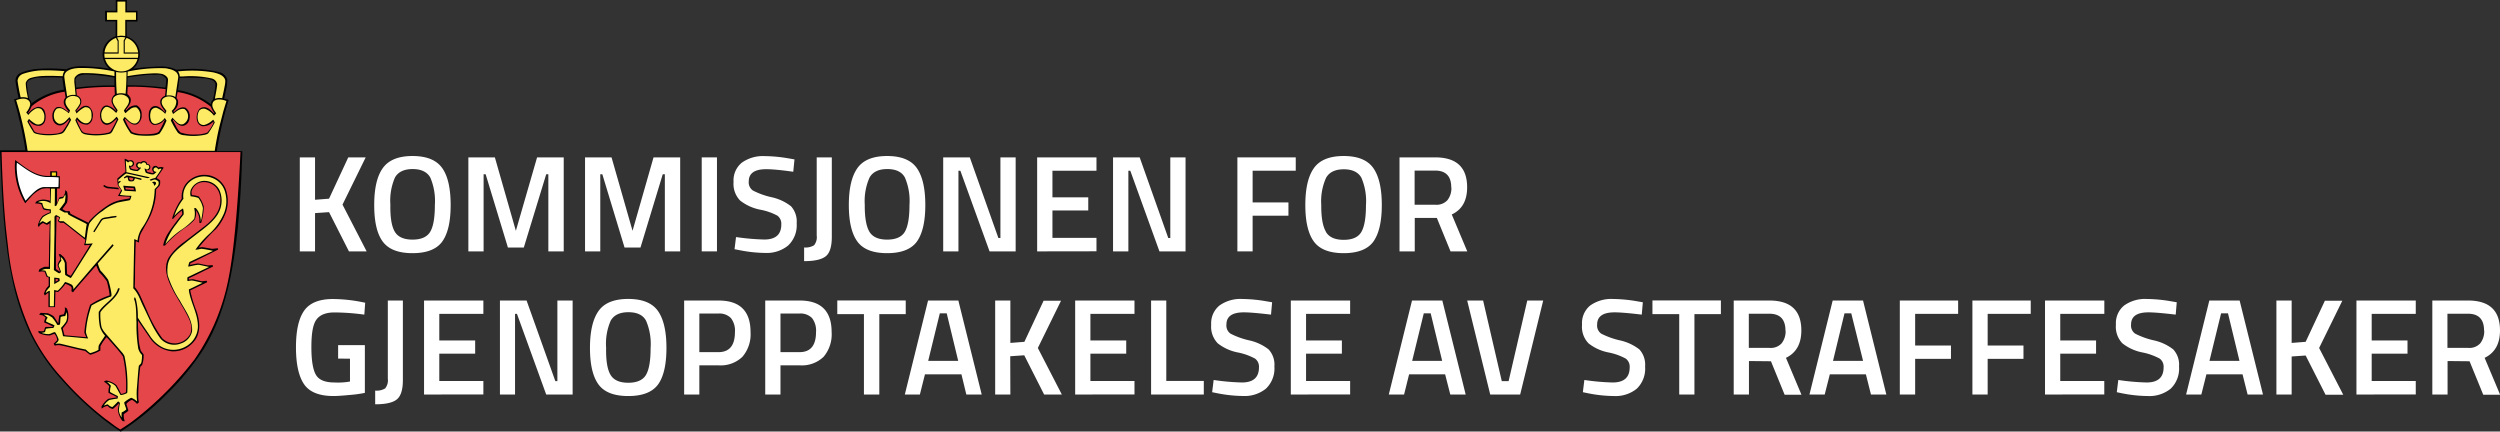<svg id="Lager_1" data-name="Lager 1" xmlns="http://www.w3.org/2000/svg" viewBox="0 0 547.87 94.57"><rect x="0" y="0" width="547.87" height="94.57" fill="#333333" stroke="none"/><defs><style>.cls-1{fill:#fdeb65;}.cls-2{fill:#e5464a;}.cls-3{fill:#fff;}.cls-4{fill:#f7e026;}.cls-5{isolation:isolate;}</style></defs><title>Gjen_logo</title><g id="Group_33" data-name="Group 33"><path id="Path_294" data-name="Path 294" d="M53.9,26.21a35.39,35.39,0,0,0-5.25-.06L48.3,28.8a16,16,0,0,1,7.19,3.07,1.48,1.48,0,0,1,.5-1c.16-.77.31-1.57.42-2.35a5.2,5.2,0,0,0,.09-1.11,1.24,1.24,0,0,0-.64-.76,7,7,0,0,0-2-.48m-36-.13a6.27,6.27,0,0,0-2.12.55,1,1,0,0,0-.55.86c.11,1.11.28,2.21.5,3.31a1.34,1.34,0,0,1,.5.94,15.94,15.94,0,0,1,7.11-3v0c-.12-.85-.21-1.73-.35-2.63a41.16,41.16,0,0,0-5.09,0Zm24.58-.62a43.06,43.06,0,0,0-5.18.62l-.07,1.7a64.82,64.82,0,0,1,8.36.52c.07-.44.12-.89.15-1.34a1.15,1.15,0,0,0,0-.58,2.07,2.07,0,0,0-2-.92c-.4,0-.8.05-1.17,0Zm-13.35,0a5.21,5.21,0,0,0-2.68.31,1.13,1.13,0,0,0-.58.9L26,28.17l0,.08a63.39,63.39,0,0,1,8.37-.47l0-1.67,0-.05a40.92,40.92,0,0,0-5.18-.63ZM37.1,9.05v2.36h2.33v2.36H37.07V17c.13.11.32.11.46.21a4.09,4.09,0,0,1,2.4,3.9,4.18,4.18,0,0,1-1.46,3,50.64,50.64,0,0,1,6.15-.49,7.58,7.58,0,0,1,3.28.69c.68,0,1.28-.09,2-.11a24,24,0,0,1,7.46.67,2.31,2.31,0,0,1,1.75,1.67,9.12,9.12,0,0,1-.3,2.32c-.1.61-.27,1.19-.38,1.79.23.11.51.13.75.24.07.06.32,0,.19.21a83.76,83.76,0,0,0-2.55,11.07h5.58c0,1.25-.1,2.49-.12,3.72-.12,3.07-.29,6.16-.53,9.22l-.32,3.74c-1,9.41-2.61,18.7-7.43,26.6a55,55,0,0,1-8,9.81,59,59,0,0,1-10.25,8.39,52.27,52.27,0,0,1-4.37-3.17,69.49,69.49,0,0,1-8.66-8.32,42.12,42.12,0,0,1-7.09-10.62,53.42,53.42,0,0,1-3.63-11.17l-.63-3.19-.45-2.91-.48-3.94-.31-3.24c-.16-1.88-.27-3.72-.39-5.64l-.24-5L9.3,42h5.56s.07,0,0,0c-.23-1.63-.54-3.24-.88-4.82l-.77-3.25c-.26-1-.55-2.05-.84-3.07a6.36,6.36,0,0,1,1-.32c-.25-1.2-.52-2.43-.67-3.66a1.9,1.9,0,0,1,.93-1.76,11.61,11.61,0,0,1,4.31-1,39.82,39.82,0,0,1,5.88.11c2-1,4.47-.63,6.68-.49.93.1,1.85.24,2.76.35A4.16,4.16,0,0,1,32,19.57,4.32,4.32,0,0,1,34.64,17l0-.06v-3.2h-2.3c0-.73,0-1.53,0-2.33h2.33V9.05Z" transform="translate(-9.3 -9.05)"/><path id="Path_295" data-name="Path 295" class="cls-1" d="M36.77,9.41c0,.75,0,1.58,0,2.36H39.1V13.4H36.75v3.53c-.32,0-.69-.06-1-.06A5.35,5.35,0,0,0,35,17V13.41H32.74V11.76c.71,0,1.53,0,2.29,0V9.4h1.74" transform="translate(-9.3 -9.05)"/><path id="Path_296" data-name="Path 296" class="cls-1" d="M36.76,17.27c-.09.23-.25.44-.36.67V20.8h3.19a5.79,5.79,0,0,1-.07.92H32.24a5.79,5.79,0,0,1-.07-.92H35.3V17.91a5,5,0,0,1-.33-.65,4,4,0,0,1,1.79,0" transform="translate(-9.3 -9.05)"/><path id="Path_297" data-name="Path 297" class="cls-1" d="M35.08,18.06v2.47c-.94,0-1.94,0-2.87,0a3.79,3.79,0,0,1,2.28-3.08c.09,0,.22-.19.26,0l.34.65" transform="translate(-9.3 -9.05)"/><path id="Path_298" data-name="Path 298" class="cls-1" d="M39.51,20.15l.07.4c-1,0-2,0-2.94,0V18l.39-.64a3.78,3.78,0,0,1,2.47,2.79" transform="translate(-9.3 -9.05)"/><path id="Path_299" data-name="Path 299" class="cls-1" d="M39.43,22a3.74,3.74,0,0,1-2.76,2.62A3.69,3.69,0,0,1,32.33,22h7.1" transform="translate(-9.3 -9.05)"/><path id="Path_300" data-name="Path 300" class="cls-1" d="M34.38,24.72c0,.35,0,.67,0,1a32.29,32.29,0,0,0-7-.64,2.1,2.1,0,0,0-1.74,1.06,4.49,4.49,0,0,0,0,1.37l.23,2.36A2.91,2.91,0,0,0,24,30.2l0-.07c-.19-1.42-.45-2.82-.61-4.25a1.43,1.43,0,0,1,.7-1.28c1.22-.77,2.89-.66,4.33-.63a35.55,35.55,0,0,1,6,.75" transform="translate(-9.3 -9.05)"/><path id="Path_301" data-name="Path 301" class="cls-1" d="M46.17,24.14a3.5,3.5,0,0,1,1.65.65,1.46,1.46,0,0,1,.51,1.45l-.61,4.07c-.15-.06-.27-.15-.4-.21A3.26,3.26,0,0,0,45.8,30c.09-1.17.26-2.27.32-3.44,0-.68-.71-1.12-1.3-1.3a8,8,0,0,0-2-.13,39.92,39.92,0,0,0-5.55.61c-.06-.13,0-.31,0-.49s0-.35,0-.51A33.52,33.52,0,0,1,45.38,24c.25,0,.54.06.79.11" transform="translate(-9.3 -9.05)"/><path id="Path_302" data-name="Path 302" class="cls-1" d="M23.44,24.64a1.94,1.94,0,0,0-.39,1.11c-1.38-.05-2.76-.12-4.16-.05a11,11,0,0,0-2.79.42,1.59,1.59,0,0,0-1.16,1.15,13.94,13.94,0,0,0,.33,2.48l.14.8a3,3,0,0,0-1.58-.16c-.28-1.18-.51-2.42-.68-3.62a1.78,1.78,0,0,1,1.18-1.53,14.81,14.81,0,0,1,5-.78c1.4,0,2.72.07,4.09.18" transform="translate(-9.3 -9.05)"/><path id="Path_303" data-name="Path 303" class="cls-1" d="M57,25.19c.71.2,1.62.74,1.67,1.58a4.83,4.83,0,0,1-.12,1.08c-.16.92-.37,1.81-.56,2.72a3,3,0,0,0-1.6.13c.17-1.06.43-2.12.51-3.21a1.6,1.6,0,0,0-1.23-1.25,20.8,20.8,0,0,0-6.29-.43l-.69,0a1.93,1.93,0,0,0-.38-1.11,28.07,28.07,0,0,1,7.82.23l.87.24" transform="translate(-9.3 -9.05)"/><path id="Path_304" data-name="Path 304" class="cls-1" d="M37,24.84c.06.4,0,.8,0,1.25,0,1.18-.09,2.35-.18,3.53a3.39,3.39,0,0,0-1.92,0c-.13-1.62-.17-3.2-.15-4.81a4.8,4.8,0,0,0,2.26,0" transform="translate(-9.3 -9.05)"/><path id="Path_305" data-name="Path 305" class="cls-1" d="M37.4,30.55c.58,1.07-.49,1.9-.95,2.75a4.48,4.48,0,0,0,.32.56c.33-.23.57-.56.94-.78a1.72,1.72,0,0,1,1.48-.49A2.09,2.09,0,0,1,40,34.71a1.57,1.57,0,0,1-.87,1.37c-1,.25-1.68-.65-2.32-1.25l-.17-.15a3.27,3.27,0,0,0-.39.58,16.51,16.51,0,0,0,1.7,3,5.06,5.06,0,0,0,2,.48,16.41,16.41,0,0,0,2.89,0,3.43,3.43,0,0,0,1.43-.42,11.28,11.28,0,0,0,1.22-2.14l.31-.68c-.13-.19-.25-.41-.39-.61a3,3,0,0,1-2.1,1.32,1,1,0,0,1-.79-.46,3.06,3.06,0,0,1-.12-2.39,1.17,1.17,0,0,1,1.16-.7A5.06,5.06,0,0,1,45.51,34h0l.27-.64c-.52-.76-1.46-1.61-.85-2.61a2,2,0,0,1,2-.48,1.35,1.35,0,0,1,1,.89,2.64,2.64,0,0,1-1,2.18l.28.67h.06c.72-.57,1.48-1.31,2.46-1.06a1.94,1.94,0,0,1,.41,2.72,2.07,2.07,0,0,1-.67.58c-.94.32-1.57-.58-2.17-1.18a1.37,1.37,0,0,0-.19-.23,4.45,4.45,0,0,0-.38.58,20.18,20.18,0,0,0,1.55,2.71,2.25,2.25,0,0,0,1.44.56,12.38,12.38,0,0,0,4.58-.13c.24-.1.54-.13.69-.38a20.45,20.45,0,0,0,1.38-2.29,4.83,4.83,0,0,0-.32-.59h-.06a4.55,4.55,0,0,1-1.87,1.13,1.26,1.26,0,0,1-1.26-.56,2.87,2.87,0,0,1,.1-2.57A1.27,1.27,0,0,1,54.49,33a4.24,4.24,0,0,1,1.7,1.41c.17-.17.33-.35.49-.54-.49-.69-1.15-1.55-.69-2.43.48-.72,1.5-.66,2.23-.48a5.73,5.73,0,0,1,.7.23l-.66,2.19-.9,3.49c-.41,1.74-.74,3.49-1,5.23h-41c-.09-.43-.14-.94-.22-1.35A73.54,73.54,0,0,0,12.84,31c.86-.31,2-.6,2.75.09a1.12,1.12,0,0,1,.31,1,3.72,3.72,0,0,1-.85,1.59l.46.57h0a4.89,4.89,0,0,1,1.63-1.4,1.42,1.42,0,0,1,1.19.09A2.35,2.35,0,0,1,19,35a1.33,1.33,0,0,1-1.32,1.34,1.29,1.29,0,0,1-.76-.24,6.19,6.19,0,0,1-1.27-1h0l-.36.57a23.75,23.75,0,0,0,1.25,2.19c.23.51.8.5,1.22.63a11.7,11.7,0,0,0,4.93-.12c.78-.22,1-1.07,1.44-1.66l.75-1.38c-.1-.22-.24-.41-.35-.61-.66.66-1.34,1.64-2.36,1.43a1.75,1.75,0,0,1-1.06-1.58,2.06,2.06,0,0,1,.61-1.69,1.5,1.5,0,0,1,1.21,0,8,8,0,0,1,1.46,1l0,0,.26-.64c-.58-.69-1.35-1.58-.83-2.51a2,2,0,0,1,2.07-.57,1.18,1.18,0,0,1,.85.58,1.29,1.29,0,0,1,.05,1.07,7.85,7.85,0,0,1-1,1.44,5,5,0,0,0,.29.67,6.07,6.07,0,0,1,1.78-1.36,1.6,1.6,0,0,1,.72.07c.74.3.8,1.16.78,1.89a1.6,1.6,0,0,1-.75,1.47c-1,.36-1.81-.51-2.43-1.24h0l-.38.62a24.29,24.29,0,0,0,1.33,2.65,1.71,1.71,0,0,0,1,.5,12.66,12.66,0,0,0,5.2-.15c.58-.2.72-.87,1-1.32l.91-1.84c-.11-.21-.24-.4-.36-.59-.66.62-1.35,1.56-2.36,1.42a1.56,1.56,0,0,1-1-1.43,2.12,2.12,0,0,1,.8-2.06c.54-.25,1.09.13,1.53.45s.6.54.92.8a3.23,3.23,0,0,0,.31-.58c-.5-.87-1.57-1.83-.8-2.89A2.17,2.17,0,0,1,36.73,30a1.61,1.61,0,0,1,.67.57" transform="translate(-9.3 -9.05)"/><path id="Path_306" data-name="Path 306" class="cls-2" d="M34.42,28.19l0,0c0,.55,0,1,.07,1.56a1.75,1.75,0,0,0-.73,1.62,5.29,5.29,0,0,0,1,1.85s0,.09-.06.12a4,4,0,0,0-1.92-1.18,1.22,1.22,0,0,0-1.14.65,2.88,2.88,0,0,0-.08,2.83,1.38,1.38,0,0,0,1.1.77c.87,0,1.52-.73,2.15-1.29,0,0,.06.09.1.13a20,20,0,0,1-1.35,2.55c-.28.39-.78.34-1.19.47a11.84,11.84,0,0,1-4.4-.08c-.81-.13-1-1-1.34-1.59l-.54-1.26a.26.26,0,0,1,.07-.11,2.58,2.58,0,0,0,2.32,1.13,1.73,1.73,0,0,0,1.11-1.52,2.37,2.37,0,0,0-.84-2.45,1.4,1.4,0,0,0-1.4.07,7.54,7.54,0,0,0-1.22,1c-.17-.15,0-.24.09-.36.49-.66,1.12-1.4.82-2.26a1.47,1.47,0,0,0-.88-.88c-.07-.06,0-.16-.06-.23,0-.36-.07-.76-.09-1.14a56.64,56.64,0,0,1,8.23-.48h.11" transform="translate(-9.3 -9.05)"/><path id="Path_307" data-name="Path 307" class="cls-2" d="M45.59,28.71a10.3,10.3,0,0,1-.14,1.35,1.64,1.64,0,0,0-1,1c-.19,1,.54,1.67,1,2.38,0,0,0,.1-.06.13-.74-.67-1.59-1.67-2.66-1.13-.91.54-.9,1.7-.78,2.66a1.64,1.64,0,0,0,1,1.31,2.63,2.63,0,0,0,2.37-1.1.16.16,0,0,1,0,.23,21.91,21.91,0,0,1-1.08,2.17c-.28.5-.84.55-1.34.65a13.8,13.8,0,0,1-2.87.08A6.87,6.87,0,0,1,38.22,38a9.34,9.34,0,0,1-1.21-2l-.37-.79a.23.23,0,0,1,.09-.14c.77.63,1.59,1.64,2.67,1.17a2.28,2.28,0,0,0,.94-2.1,2.17,2.17,0,0,0-1.05-2,2.49,2.49,0,0,0-2,.78l-.35.34-.09-.12c.55-.75,1.34-1.55,1.05-2.58a2.28,2.28,0,0,0-.69-.88c0-.52.07-1.06.08-1.6,1.25-.06,2.5,0,3.72.06,1.51.09,3.13.26,4.62.45" transform="translate(-9.3 -9.05)"/><path id="Path_308" data-name="Path 308" class="cls-2" d="M23.66,30.43A1.48,1.48,0,0,0,23.38,32a4.06,4.06,0,0,0,.94,1.41l-.07.17c-.72-.58-1.61-1.35-2.6-1a2.35,2.35,0,0,0-.85,2.19c0,.13,0,.25.06.38a1.72,1.72,0,0,0,1,1.27c1.06.46,1.93-.49,2.59-1.22.06,0,0,.09.08.13A13.52,13.52,0,0,1,23,37.86a3.25,3.25,0,0,1-1.54.49,13.3,13.3,0,0,1-3.51-.07c-.44-.12-1-.14-1.25-.63s-.73-1.24-1.07-1.87c0-.07,0-.11.07-.17h.05a2.61,2.61,0,0,0,2.33,1,1.56,1.56,0,0,0,1.12-1.14,3.53,3.53,0,0,0-.17-2.2,1.48,1.48,0,0,0-1.46-.79,3.55,3.55,0,0,0-2,1.35c-.05,0-.05-.06-.09-.1a5.76,5.76,0,0,0,.76-1.4,14.48,14.48,0,0,1,7.23-3.18l.21,1.32" transform="translate(-9.3 -9.05)"/><path id="Path_309" data-name="Path 309" class="cls-2" d="M55.49,32.4a5.8,5.8,0,0,0,.79,1.42.19.19,0,0,1-.07.11c-.69-.72-1.53-1.62-2.6-1.33a2.22,2.22,0,0,0-.59.31,3,3,0,0,0-.5,2.69,1.56,1.56,0,0,0,1.07,1.1,3,3,0,0,0,2.45-1c.16.12,0,.27,0,.39a9.23,9.23,0,0,1-1.29,2,6.67,6.67,0,0,1-2.58.43,9.08,9.08,0,0,1-3.31-.44,4.81,4.81,0,0,1-1.05-1.48l-.62-1.17.06-.18c.64.7,1.4,1.64,2.42,1.31A1.79,1.79,0,0,0,50.84,35,2.3,2.3,0,0,0,50,32.69c-1-.4-1.87.32-2.59.93-.23-.25.24-.43.31-.64a2.18,2.18,0,0,0,.58-1.9,1.62,1.62,0,0,0-.31-.54c.06-.44.15-.9.23-1.32a14.88,14.88,0,0,1,7.25,3.2" transform="translate(-9.3 -9.05)"/><path id="Path_310" data-name="Path 310" class="cls-2" d="M62,42.43S61.19,61,59.45,69.7a46.52,46.52,0,0,1-7.53,18.13,72.89,72.89,0,0,1-13,13.1,34.58,34.58,0,0,1-3.25,2.23c-1.1-.61-2.1-1.5-3.14-2.21A66.9,66.9,0,0,1,23,92a42.25,42.25,0,0,1-6.75-9.84,60.89,60.89,0,0,1-5.15-18.66l-.46-4c-.58-5.67-.83-11.5-1-17.13H62" transform="translate(-9.3 -9.05)"/><path id="Path_311" data-name="Path 311" d="M37.49,44.28a.84.84,0,0,1,.89,0,.85.85,0,0,1,.28.78.78.78,0,0,1-.46.51.65.65,0,0,1-.31,0,.51.51,0,0,0,.22.44,4.61,4.61,0,0,0,1.16.24.64.64,0,0,0,.38-.24c-.14-.17-.38-.24-.48-.45a.81.81,0,0,1,.19-.86.91.91,0,0,1,.77-.06,1,1,0,0,1,.64-.3.85.85,0,0,1,.7.37c.09.11,0,.36.27.31a.61.61,0,0,1,.43.3.76.76,0,0,1-.32,1l-.09,0c-.1.07-.34-.11-.32.12.09.45.61.33.93.46s.48.12.63-.12v0a.76.76,0,0,1-.34-.74.78.78,0,0,1,.25-.49.83.83,0,0,1,.78-.09c.13.09.19.24.31.3a1.66,1.66,0,0,1,1.14,0l0,.09c-.5.73-1,1.48-1.51,2.23a3.8,3.8,0,0,1,.77.54c0,.48.08,1.06-.36,1.38l-.53.59a14,14,0,0,1-1.68,6.63l-1.6,2.86a4.56,4.56,0,0,0-.46,2.12c-.25-.08-.46-.24-.72-.3,0,.84-.07,1.61-.07,2.43l-.08,3.37c0,1.44,0,2.8-.07,4.27a8.24,8.24,0,0,1,1.36,2.23l1.35,3a28.86,28.86,0,0,0,3.33,6,4,4,0,0,0,2.9,1.1,3.93,3.93,0,0,0,3.19-2c.81-1.89-.38-3.65-1.2-5.23l-2.29-3.89c-1.19-2.27-2.63-5.15-1.17-7.72a13.37,13.37,0,0,1,3.36-3.39l4.7-3.61c1.7-1.37,3.24-3.16,3.22-5.42a4.19,4.19,0,0,0-1-3,3.56,3.56,0,0,0-3.31-1,2.74,2.74,0,0,0-2,2,2.21,2.21,0,0,0,.1.76,6.27,6.27,0,0,1,1.48.3,6.53,6.53,0,0,1,1.11,2.24,13.37,13.37,0,0,1-.57,3.55,1.36,1.36,0,0,1-.4,0c0-.23,0-.49,0-.73a3.45,3.45,0,0,0-.75-2A3.64,3.64,0,0,1,52,57.11a9.4,9.4,0,0,1-1.78,1.61,24.75,24.75,0,0,0-4.65,4l-.1.14a2,2,0,0,1-.42,0,7.73,7.73,0,0,1,1.1-2.73A45.29,45.29,0,0,1,49.23,56a2.42,2.42,0,0,0-.1-.75l-.05,0a9.41,9.41,0,0,0-1.79,1.72A.85.85,0,0,1,47,57a13.84,13.84,0,0,1,2.12-4.41A4.81,4.81,0,0,1,50,49.38a5.16,5.16,0,0,1,4.47-2,5,5,0,0,1,4.31,3.17,7.69,7.69,0,0,1,0,5.12,11.43,11.43,0,0,1-2.21,3.64v0l-.12.08a41.37,41.37,0,0,0-3.6,3.91l0,0,.75-.09c.73.1,1.41.25,2.13.36.43,0,.86-.09,1.3-.11a.55.55,0,0,1,.07.28L53.3,65.64c-.75.37-1.51.75-2.25,1.08a.71.71,0,0,0-.12.37c.58-.09,1.17-.24,1.78-.31l2.17.44,1-.07a1,1,0,0,1,.11.3c-.42.22-.86.42-1.29.64-1.34.63-2.67,1.34-4,1.92-.06.09,0,.2,0,.31l.06,0,.8-.09,2,.46,1-.11c.11.06.12.2.13.32L51,72.69l0,.06a27.84,27.84,0,0,0,1.37,4.5c.65,1.89.95,4.19-.1,6a5.88,5.88,0,0,1-5.23,2.8,6.67,6.67,0,0,1-4.93-3l-2.58-3.76,0,0c0,1.1.06,2.21.11,3.31a13.12,13.12,0,0,0,.51,3.3l.62.82A5.73,5.73,0,0,1,40.45,89c-.11.2-.38.29-.42.53a51.14,51.14,0,0,0-.43,6.69,5.06,5.06,0,0,0,.15,1l-.42.34,0,0a4.69,4.69,0,0,0-1-.83c-.19-.09-.35.06-.5.12a3.29,3.29,0,0,0-.85.73c.18.46.31,1,.46,1.41-.1.22-.32.29-.46.44l-.55.36a3.5,3.5,0,0,0,.21,1.57,1,1,0,0,1-.51-.07,4.68,4.68,0,0,1-1-2.38c.05-.5.17-1,.27-1.51v0a12.55,12.55,0,0,1-1.36,1.27A1.83,1.83,0,0,1,32.88,98a2.49,2.49,0,0,0-1.28.6h0l-.07-.44A5.81,5.81,0,0,1,33,96.46c.65-.14,1.3-.25,2-.33-.6-.41-1.31-.62-1.92-1a4.4,4.4,0,0,1,.16-1.44,4.07,4.07,0,0,0-1.2-1l.49-.26a4.56,4.56,0,0,1,2.26,1,14,14,0,0,1,1,1.86c.09.19.33,0,.48,0A2,2,0,0,0,36.9,95a29.31,29.31,0,0,0-.65-7.82,20.51,20.51,0,0,0-1.59-2c-.67-.75-1.34-1.56-2-2.23a9.07,9.07,0,0,0-1.36,2c0,.29,0,.61,0,.91a8.65,8.65,0,0,1-2.24.94c-.39-.27-.75-.58-1.15-.85-1.87-.37-3.62-.88-5.49-1.25a2.75,2.75,0,0,0-1.07.1.88.88,0,0,1-.28-.47,4.84,4.84,0,0,0,.76-.74,2.51,2.51,0,0,0-.58-1.38c-.37.06-.69.27-1.06.35a5,5,0,0,1-2.4-.55l-.09-.44a3,3,0,0,0,1.11.06c.21-.12.19-.37.28-.56s.1-.32.28-.37l1.14,0,.5,0v0A11.33,11.33,0,0,0,19,79.73a1.58,1.58,0,0,1,.29-1c-.1-.25-.36-.38-.57-.54L17.9,78a1.12,1.12,0,0,1,.32-.39l1.55.09a5.15,5.15,0,0,1,1.26.64c.41.53.7,1.06,1.06,1.6l0-.09a15.37,15.37,0,0,1,.21-1.66,2.61,2.61,0,0,1,.94-.24,2.06,2.06,0,0,0,.24-1.55,1.25,1.25,0,0,1,.48.26,4.17,4.17,0,0,1,.11,3A12.86,12.86,0,0,1,23.06,81a15.15,15.15,0,0,0,.38,1.51c.45.06,1,.09,1.45.14l3.28.29c-.1-.4-.4-.77-.37-1.2a25.32,25.32,0,0,1,1.25-5.9,18.8,18.8,0,0,1,4.28-2.07l0,0a19.1,19.1,0,0,0-.62-3.08,14.5,14.5,0,0,0-1.68-2c-.23-.47-.43-1-.64-1.45l-.58.63-3.19,3.64c-.43.54-.91,1-1.3,1.6a.9.9,0,0,1-.38-.29,1.65,1.65,0,0,0,0-.88,3.42,3.42,0,0,0-1.31-.68A8.93,8.93,0,0,1,22,73.05a3.47,3.47,0,0,0-.55-.08l0,0-.09,3.37-.06,0a12.71,12.71,0,0,1-1.38,0c0-1.06,0-2.14,0-3.16a7.47,7.47,0,0,0-.77.59h-.05l-.17-.37a5.64,5.64,0,0,1,.48-1.1l.56-.67c0-.58,0-1.17,0-1.76a2.2,2.2,0,0,0-.44-.12l-.46-1.16a2.91,2.91,0,0,0-1.06,0,1.09,1.09,0,0,1-.25,0,4.51,4.51,0,0,1,.17-.52,5.06,5.06,0,0,1,1.15-.55H20l0,0,.06-3.23c0-.95,0-1.95.05-2.92L20.19,58v0c-.2.09-.36.23-.55.32a2.76,2.76,0,0,1-.85-.4,1.86,1.86,0,0,0-.76.51l-.24.39h0l-.19-.41a5.06,5.06,0,0,1,1-2,7,7,0,0,1,1.61-.81,1.36,1.36,0,0,0,0-.4c-.49-.12-1.11,0-1.5-.37l-.37-1A3.42,3.42,0,0,0,17,53.65a1.76,1.76,0,0,1,.33-.49,3.78,3.78,0,0,1,1.51-.38,6.23,6.23,0,0,1,1.42.26l0-.06V50.35a5.44,5.44,0,0,0-1.8.09,6.71,6.71,0,0,0-2.43,1.82c-.39.43-.81.88-1.2,1.35a15.43,15.43,0,0,1-2-5.2,15.06,15.06,0,0,1-.21-4.29v0c2.26,1.65,4.46,3.61,7.44,3.48.09,0,.2,0,.25,0v-1h.19c.43,0,.87,0,1.31,0a5.26,5.26,0,0,1,0,1l.05.05.55,0c0,.87,0,1.83,0,2.71l-.61,0c0,1.12,0,2.12,0,3.28.17-.36.26-.8.45-1.17s.61-.21.91-.31a6,6,0,0,0,.39-.81l.06-.64.38.35a5.31,5.31,0,0,1,0,2.38c-.32.49-.69,1-1,1.41a1.77,1.77,0,0,0,.45.3,1,1,0,0,0,.71.17c.14,0,.27,0,.39,0a3.46,3.46,0,0,1,.19.54c1.29.7,2.61,1.33,3.94,2,.11-.12.14-.32.27-.46a21.58,21.58,0,0,1,4.55-3.69,9.08,9.08,0,0,1,2.47-.87l1.67-.3c.11-.08.11-.21.14-.33l-.07-.05c-.86-.06-1.69-.07-2.55-.19.24-.4.47-.84.72-1.27a8.55,8.55,0,0,1-.77-1.12L35,48.21c.57-.53,1.18-1,1.78-1.5,0-1-.15-1.93-.16-2.88a2.92,2.92,0,0,1,.92.45" transform="translate(-9.3 -9.05)"/><path id="Path_312" data-name="Path 312" class="cls-1" d="M37.4,44.59c.11,0,.17-.14.27-.16a.62.62,0,0,1,.61.16.54.54,0,0,1,.09.46.83.83,0,0,1-.33.34.53.53,0,0,1-.39-.06c-.06,0-.08.06-.1.1a1.66,1.66,0,0,0,.3.8,4.44,4.44,0,0,0,1.62.31,3.12,3.12,0,0,0,.7-.66s0-.12,0-.15a.48.48,0,0,1-.45,0,.56.56,0,0,1-.28-.53c.08-.18.21-.37.42-.37a1,1,0,0,1,.4.14.71.71,0,0,1,.62-.35.67.67,0,0,1,.48.43s0,.12,0,.14c.2,0,.43-.05.55.16a.55.55,0,0,1,.06.51.68.68,0,0,1-.42.33.55.55,0,0,1-.48-.27S41,46,41,46.06a2.56,2.56,0,0,0,.27.85,4.72,4.72,0,0,0,1.52.38c.3,0,.51-.32.76-.48,0,0,0-.06,0-.1s-.21,0-.29-.06a.45.45,0,0,1-.29-.31A.71.71,0,0,1,43,46c.16-.13.27-.27.49-.25a.6.6,0,0,1,.45.41c.12,0,.22-.1.32-.11a.71.71,0,0,1,.43,0c-.41.68-.88,1.38-1.36,2a4.85,4.85,0,0,0-1.21.38c0,.09.13.15.2.22.4-.06.74-.37,1.16-.2.21.17.63.25.58.61.13.67-.51,1-.86,1.47A15.15,15.15,0,0,1,40.44,59a6.27,6.27,0,0,0-1,2.76c-.25-.07-.47-.25-.71-.31-.1,3.71-.14,7.12-.22,10.78,1.11,1.12,1.5,2.56,2.15,3.87l1.56,3.28a21.73,21.73,0,0,0,2.28,3.9A4,4,0,0,0,49,84.3a3.63,3.63,0,0,0,2.38-2.6,4.29,4.29,0,0,0,0-.88l-.07-.5c-.38-2-1.66-3.64-2.6-5.41a22.57,22.57,0,0,1-2.65-5.51A7.2,7.2,0,0,1,46,67.8c.05-.15,0-.35.05-.51.27-2.42,2.69-4,4.42-5.45l3.15-2.42c1.61-1.25,3.4-2.75,4-4.74a5.75,5.75,0,0,0-.27-4.06,3.7,3.7,0,0,0-3.73-1.9,3.27,3.27,0,0,0-2.53,2,2.48,2.48,0,0,0,0,1.35,6.9,6.9,0,0,1,1.68.36,5.23,5.23,0,0,1,1,2.23,18.49,18.49,0,0,1-.47,3,4.43,4.43,0,0,0-1.08-3,.87.87,0,0,0-.36,0v.06a4.67,4.67,0,0,1,0,2.29,15.08,15.08,0,0,1-3,2.53,18,18,0,0,0-3.32,3A14.13,14.13,0,0,1,48,58.08c.48-.69,1-1.34,1.53-2a3.26,3.26,0,0,0-.13-1.35,7.35,7.35,0,0,0-1.9,1.66,11.72,11.72,0,0,1,2-3.77,4.09,4.09,0,0,1,1.38-3.73A4.83,4.83,0,0,1,55.69,48a4.55,4.55,0,0,1,2.82,2.75,7.34,7.34,0,0,1-.1,5,12.83,12.83,0,0,1-3.21,4.53,20.55,20.55,0,0,0-3.08,3.5c.46,0,.93-.17,1.37-.21a23.39,23.39,0,0,1,2.5.46l-.79.37-4.38,2.08a3.69,3.69,0,0,0-.27,1c.69-.1,1.4-.33,2.11-.4l.27,0,2.18.47-4.72,2.26a2.27,2.27,0,0,0,0,.82c.4,0,.77-.17,1.21-.07.7.14,1.38.31,2.09.46-1,.5-2,1-3,1.46a4,4,0,0,0,.13.91c.54,2.47,1.87,4.62,1.85,7.29a5.14,5.14,0,0,1-2.82,4.4,5.53,5.53,0,0,1-4.83.15,7.07,7.07,0,0,1-2.85-2.57c-.89-1.34-1.82-2.62-2.66-4a15.52,15.52,0,0,0-.4-3.9,2.9,2.9,0,0,0-.25-.61h0l-.19.4c.59,1.56.43,3.52.54,5.21a31.9,31.9,0,0,0,.39,5.69,3.31,3.31,0,0,0,.82,1.4,7.84,7.84,0,0,1-.15,1.68c-.11.29-.38.46-.55.7-.2,1.76-.29,3.44-.45,5.22a15,15,0,0,0,.08,2.59,3.46,3.46,0,0,0-1.31-.82,6.51,6.51,0,0,0-1.51,1v.16c.12.49.35.92.44,1.4a3.13,3.13,0,0,1-1,.65,5.34,5.34,0,0,0,0,1.13A3.41,3.41,0,0,1,35.35,99a12.35,12.35,0,0,1,.24-1.6c-.09-.15-.24-.38-.46-.34a15.23,15.23,0,0,1-1.21,1.2,1.93,1.93,0,0,1-1-.61,3.28,3.28,0,0,0-.86.31,3.35,3.35,0,0,1,1.2-1.25,15.58,15.58,0,0,1,1.79-.31.92.92,0,0,0,.07-.54c-.56-.32-1.17-.55-1.7-.92a3.82,3.82,0,0,1,.19-1.34,4.28,4.28,0,0,0-.85-.85,3.36,3.36,0,0,1,1.86.9c.36.63.69,1.27,1.06,1.9l.07.07a3.33,3.33,0,0,0,1.38-.43l.07-.12a30.64,30.64,0,0,0-.63-8,3.56,3.56,0,0,0-.59-.86L32.33,82a4.53,4.53,0,0,1-.76-1.2,12.82,12.82,0,0,1-.27-3.33C32.3,76,34.05,75,35,73.46a4.09,4.09,0,0,0,.53-1.19c-.08-.07-.21,0-.33-.06-.09.14-.11.33-.19.49-.75,1.78-2.58,2.75-3.76,4.24l-.31.47a15.86,15.86,0,0,0,.26,3.3,5.41,5.41,0,0,0,1.12,1.91c-.45.72-1,1.41-1.38,2.16a3.46,3.46,0,0,0-.05.91,3.09,3.09,0,0,1-.83.42,8.21,8.21,0,0,1-1,.33,6.38,6.38,0,0,1-.94-.78l-1.61-.33-3.69-.89a2.69,2.69,0,0,0-1.38,0c.27-.32.7-.53.71-1a6.41,6.41,0,0,0-.78-1.6c-.51,0-.93.43-1.47.43A4.65,4.65,0,0,1,18.4,82a3.78,3.78,0,0,0,.74-.17c.13-.24.12-.5.25-.74A11.08,11.08,0,0,1,21,80.92a3.32,3.32,0,0,0,.25-.54c-.58-.37-1.26-.52-1.86-.88a1.26,1.26,0,0,1,.36-.81,2.29,2.29,0,0,0-.55-.48c-.09,0-.16-.15-.25-.2L19,78a2.53,2.53,0,0,1,1,.17l.7.43a9,9,0,0,1,1.16,1.66,1.29,1.29,0,0,0,.55-.07c.16-.56.06-1.15.21-1.7a3.8,3.8,0,0,1,.93-.17l.08-.08.22-.78a3,3,0,0,1-.06,2.06,9.49,9.49,0,0,1-1.13,1.4,13.93,13.93,0,0,1,.45,1.8c.48.07.92.1,1.42.14,1.4.12,2.73.27,4.1.37l0,0a5.32,5.32,0,0,1-.5-1.4A21.53,21.53,0,0,1,29.37,76a24.75,24.75,0,0,1,4.32-2,1.82,1.82,0,0,0,0-.77A17.66,17.66,0,0,0,33,70.36a16.12,16.12,0,0,0-1.66-2,8.34,8.34,0,0,1-.59-1.53l0-.07,3.12-3.53.32-.38c0-.11-.16-.19-.22-.28l-.09.09L29.7,67.43l-4.24,4.95-.08.09,0,0a1.3,1.3,0,0,0-.31-1,7,7,0,0,0-1.52-.63,8.43,8.43,0,0,1-1.61,1.92,6.6,6.6,0,0,1-.77-.17l-.07,3.58h-.88c0-1.15,0-2.22,0-3.38a1,1,0,0,0-.46.16c-.15.1-.29.21-.43.32.09-.56.58-.94.92-1.38,0-.57,0-1.14,0-1.7,0-.14,0-.32,0-.46l-.48-.11c-.2-.39-.31-.85-.52-1.24a4.6,4.6,0,0,0-.91-.09,5.24,5.24,0,0,1,.92-.31c.37,0,.68,0,1,0l0-.06V66.17l.09-4.34c0-1.57,0-2.92.07-4.45h-.06l-.83.56a5.26,5.26,0,0,1-.85-.44,2.47,2.47,0,0,0-.77.55,5.9,5.9,0,0,1,.8-1.4,6.22,6.22,0,0,1,1.71-.9,3.38,3.38,0,0,0,0-.84,4.67,4.67,0,0,1-1.44-.23,2.8,2.8,0,0,1-.4-1.11c-.09-.07-.22-.06-.35-.1l-.61-.13a2.69,2.69,0,0,1,.88-.25,3,3,0,0,1,1.9.51l0,0c0-1.07.07-2.15.07-3.2h.86c0,1.2,0,2.46-.05,3.75a.53.53,0,0,0,.35,0c.27-.48.45-1,.68-1.49a6.83,6.83,0,0,1,.81-.17,4.28,4.28,0,0,0,.45-.81c.2.4,0,.87,0,1.32l-.11.43c-.38.51-.72,1-1.14,1.5V55c.36.22.74.43,1.12.62.21,0,.43,0,.65,0l.18.44c1.33.75,2.71,1.37,4.05,2.1-.21,1-.29,2-.43,3l-.53-.39-4.11-3.23a5.75,5.75,0,0,0-.83,0,.39.39,0,0,1-.2-.18,5.07,5.07,0,0,0,.27-.68,5.06,5.06,0,0,0-.91-.51,1.82,1.82,0,0,0-.34.34l0,.45,0,3.2c-.06,2.58-.09,5.46-.13,8.07a8.88,8.88,0,0,0,1.17.74c.12-.14.47-.18.37-.43l-.5-1.32a2,2,0,0,1,.59-1,3,3,0,0,0-.17-.89,2.67,2.67,0,0,1,.89,1.25l.05.18c0,.85,0,1.74.08,2.54a10.69,10.69,0,0,0,1.23.69l.46-.69,2.51-4,1.84-2.92v0a9.3,9.3,0,0,1-1.58.08c.36-1.44.36-3.07.85-4.46a10.93,10.93,0,0,1,2.93-2.74,9.85,9.85,0,0,1,3.32-1.84c.84-.18,1.71-.32,2.55-.48a.83.83,0,0,0,.21-.28,5.56,5.56,0,0,0,.19-.7l-.06,0a18.54,18.54,0,0,1-2.47-.19l.5-.94c-.27-.39-.52-.81-.78-1.2l0-.37c.14-.13.32-.26.47-.4a.43.43,0,0,0-.16-.19l-.35.23a1.19,1.19,0,0,1,0-.46c.54-.47,1.12-1,1.71-1.38l1.3.27,3.39.77a2.6,2.6,0,0,0,.47-.16l-.07-.05c-1.72-.35-3.34-.76-5.05-1.11,0-.84-.11-1.62-.12-2.45a1,1,0,0,1,.49.37" transform="translate(-9.3 -9.05)"/><path id="Path_313" data-name="Path 313" class="cls-3" d="M19.38,47.84c.91,0,1.85,0,2.78.09h0c0,.66,0,1.43-.06,2.11H18.89c-1.36.17-2.26,1.25-3.25,2.2-.25.28-.48.55-.74.8A15.85,15.85,0,0,1,13,46.62a10.26,10.26,0,0,1,0-1.92c2,1.4,3.9,3,6.41,3.14" transform="translate(-9.3 -9.05)"/><path id="Path_314" data-name="Path 314" class="cls-4" d="M21.54,46.82a6.09,6.09,0,0,1,0,.74h-.89c0-.24,0-.48,0-.72l0,0,.86,0" transform="translate(-9.3 -9.05)"/><path id="Path_315" data-name="Path 315" d="M40.28,48.18v.33l-1.44-.39a.93.93,0,0,1-.33.63,2,2,0,0,1-.91,0c-.28-.19-.23-.56-.35-.86a1.42,1.42,0,0,0-.65.26.23.23,0,0,1-.15-.21l.62-.45c1.1.13,2.13.46,3.21.68" transform="translate(-9.3 -9.05)"/><path id="Path_316" data-name="Path 316" class="cls-2" d="M38.51,48.06a.79.79,0,0,1-.1.4.48.48,0,0,1-.68-.06.47.47,0,0,1-.08-.47s.09,0,.12,0l.74.17" transform="translate(-9.3 -9.05)"/><path id="Path_317" data-name="Path 317" d="M43.47,49.08c.1.31-.17.51-.37.69a3.28,3.28,0,0,1-.11-.45L42.64,49c0-.08.14-.05.2-.09l.25-.06a.74.74,0,0,1,.38.2" transform="translate(-9.3 -9.05)"/><path id="Path_318" data-name="Path 318" d="M33.19,50l2,.19.22.34a5.36,5.36,0,0,1-.7-.05l-1.91-.18a2.9,2.9,0,0,1-.82-.42.26.26,0,0,1,.07-.24.16.16,0,0,1,.2,0,1.66,1.66,0,0,0,.93.35" transform="translate(-9.3 -9.05)"/><path id="Path_319" data-name="Path 319" d="M38.88,50a5.66,5.66,0,0,1,.21,1l-2.49-.15-.27-1s0-.07,0-.11c.82.09,1.67.11,2.53.2" transform="translate(-9.3 -9.05)"/><path id="Path_320" data-name="Path 320" class="cls-2" d="M38.54,50.27a.89.89,0,0,1,.12.38c-.64,0-1.14-.07-1.78-.09l-.12-.36,0-.05,1.75.12" transform="translate(-9.3 -9.05)"/><path id="Path_321" data-name="Path 321" d="M34.84,56.35a1,1,0,0,1-.07.31l-2.69.42c-.37.09-.57.45-.76.74L30,59.93c-.09,0-.16-.1-.27-.12l1.6-2.57c.46-.62,1.27-.52,1.92-.67s1.07-.14,1.6-.22" transform="translate(-9.3 -9.05)"/><path id="Path_322" data-name="Path 322" class="cls-2" d="M22.28,56.81c0,.22-.2.39-.26.59s.3.29.43.47h.76c.92.61,1.71,1.31,2.59,2L28,61.6a8.29,8.29,0,0,1-.26,1.12l0,.05c.41,0,.88,0,1.28-.05-.4.74-.86,1.44-1.3,2.15l-2.13,3.41c-.28.4-.5.82-.79,1.2a3.15,3.15,0,0,1-.8-.4l-.1-2.48a5,5,0,0,0-.61-1.19l-.72-.65-.43,0,0,0a3.07,3.07,0,0,1,.4,1.17,2.51,2.51,0,0,0-.61,1.19v.13c.2.45.38.92.56,1.38-.31-.21-.66-.41-.93-.63l0-3.56c0-2.49.09-5.31.12-7.86l.13-.06.44.22" transform="translate(-9.3 -9.05)"/><path id="Path_323" data-name="Path 323" d="M22.29,70a1.71,1.71,0,0,1,.09.55v.06l-1.2.7c0-.48,0-.91,0-1.41l0,0c.38,0,.73.09,1.09.12" transform="translate(-9.3 -9.05)"/><path id="Path_324" data-name="Path 324" class="cls-2" d="M22,70.24a.39.39,0,0,1,0,.28c-.17.09-.33.18-.5.25a5.61,5.61,0,0,1,0-.58l.05,0,.47.08" transform="translate(-9.3 -9.05)"/></g><g id="Kommisjonen_for_gjenopptakelse_av_straffesaker" data-name="Kommisjonen for gjenopptakelse av straffesaker" class="cls-5"><g class="cls-5"><path class="cls-3" d="M78.34,64.14H75V43.54h3.34v9.29l3.07-.24,4.21-9.05h3.82L84.36,53.89l5.29,10.25H85.77l-4.36-8.6-3.07.21Z" transform="translate(-9.3 -9.05)"/><path class="cls-3" d="M106.21,62c-1.23,1.68-3.4,2.53-6.51,2.53s-5.28-.85-6.53-2.55-1.86-4.35-1.86-8,.62-6.33,1.88-8.09,3.42-2.65,6.51-2.65,5.25.88,6.5,2.63,1.86,4.46,1.86,8.11S107.45,60.26,106.21,62ZM95.79,59.78c.68,1.19,2,1.78,3.91,1.78s3.22-.58,3.9-1.75,1-3.11,1-5.85a13,13,0,0,0-1-6c-.7-1.24-2-1.86-3.87-1.86s-3.18.62-3.88,1.86a12.7,12.7,0,0,0-1,5.94Q94.77,58,95.79,59.78Z" transform="translate(-9.3 -9.05)"/><path class="cls-3" d="M111.94,64.14V43.54h5.81l4.6,16.09L127,43.54h5.84v20.6h-3.37V47.24H129L124.09,63.3h-3.48l-4.88-16.06h-.45v16.9Z" transform="translate(-9.3 -9.05)"/><path class="cls-3" d="M137.51,64.14V43.54h5.81l4.6,16.09,4.6-16.09h5.84v20.6H155V47.24h-.46L149.66,63.3h-3.49L141.3,47.24h-.45v16.9Z" transform="translate(-9.3 -9.05)"/><path class="cls-3" d="M163.08,64.14V43.54h3.34v20.6Z" transform="translate(-9.3 -9.05)"/><path class="cls-3" d="M177.21,46.13c-2.54,0-3.82.89-3.82,2.67a2.15,2.15,0,0,0,.91,2,16.72,16.72,0,0,0,4,1.45,10.6,10.6,0,0,1,4.35,2A5,5,0,0,1,183.89,58,6.1,6.1,0,0,1,182,62.87a7.42,7.42,0,0,1-5,1.61,30,30,0,0,1-5.65-.61l-1.08-.21L170.6,61a50.77,50.77,0,0,0,6.19.54q3.74,0,3.73-3.31a2.21,2.21,0,0,0-.84-1.91A12.78,12.78,0,0,0,175.89,55a10.33,10.33,0,0,1-4.39-2,5.23,5.23,0,0,1-1.44-4.09,5,5,0,0,1,1.82-4.22,8,8,0,0,1,5-1.43,33.16,33.16,0,0,1,5.48.54l1.05.18-.27,2.71C180.36,46.29,178.38,46.13,177.21,46.13Z" transform="translate(-9.3 -9.05)"/><path class="cls-3" d="M185.52,66.28v-3a3.59,3.59,0,0,0,2.18-.48,2.78,2.78,0,0,0,.58-2.13V43.54h3.31l0,17.42c0,2.14-.45,3.57-1.35,4.27S187.78,66.28,185.52,66.28Z" transform="translate(-9.3 -9.05)"/><path class="cls-3" d="M210.23,62c-1.24,1.68-3.41,2.53-6.52,2.53s-5.28-.85-6.52-2.55-1.87-4.35-1.87-8,.63-6.33,1.88-8.09,3.43-2.65,6.51-2.65,5.26.88,6.5,2.63,1.87,4.46,1.87,8.11S211.46,60.26,210.23,62ZM199.8,59.78c.68,1.19,2,1.78,3.91,1.78s3.23-.58,3.9-1.75,1-3.11,1-5.85a12.93,12.93,0,0,0-1-6q-1-1.86-3.87-1.86c-1.88,0-3.17.62-3.88,1.86a12.7,12.7,0,0,0-1.05,5.94Q198.78,58,199.8,59.78Z" transform="translate(-9.3 -9.05)"/><path class="cls-3" d="M216,64.14V43.54h5.83l6.26,17.66h.45V43.54h3.34v20.6h-5.72l-6.4-17.68h-.42V64.14Z" transform="translate(-9.3 -9.05)"/><path class="cls-3" d="M236.59,64.14V43.54h13v2.92h-9.65v5.83h7.85v2.89h-7.85v6h9.65v2.94Z" transform="translate(-9.3 -9.05)"/><path class="cls-3" d="M253.22,64.14V43.54h5.84l6.26,17.66h.45V43.54h3.34v20.6h-5.72L257,46.46h-.42V64.14Z" transform="translate(-9.3 -9.05)"/><path class="cls-3" d="M280.47,64.14V43.54h12.79v2.92h-9.45v6.95h7.85v2.91h-7.85v7.82Z" transform="translate(-9.3 -9.05)"/><path class="cls-3" d="M310.27,62c-1.23,1.68-3.41,2.53-6.51,2.53s-5.29-.85-6.53-2.55-1.87-4.35-1.87-8,.63-6.33,1.88-8.09,3.43-2.65,6.52-2.65,5.25.88,6.49,2.63,1.87,4.46,1.87,8.11S311.5,60.26,310.27,62Zm-10.42-2.17c.68,1.19,2,1.78,3.91,1.78s3.22-.58,3.89-1.75,1-3.11,1-5.85a12.93,12.93,0,0,0-1-6c-.69-1.24-2-1.86-3.86-1.86s-3.18.62-3.88,1.86a12.55,12.55,0,0,0-1.06,5.94Q298.82,58,299.85,59.78Z" transform="translate(-9.3 -9.05)"/><path class="cls-3" d="M319.34,56.81v7.33H316V43.54h7.82q7,0,7,6.56c0,2.93-1.13,4.91-3.37,5.95l3.4,8.09h-3.67l-3-7.33Zm8-6.68c0-2.47-1.19-3.7-3.55-3.7h-4.48v7.49h4.54a3.24,3.24,0,0,0,2.65-1A4.24,4.24,0,0,0,327.37,50.13Z" transform="translate(-9.3 -9.05)"/></g><g class="cls-5"><path class="cls-3" d="M83.4,87.63V84.68h5.86V95.15A26.42,26.42,0,0,1,86,95.6c-1.66.16-2.85.24-3.6.24-3.12,0-5.28-.86-6.46-2.58s-1.78-4.43-1.78-8.11.61-6.36,1.82-8.05,3.32-2.52,6.3-2.52a33.74,33.74,0,0,1,6,.6l1.05.21L89.14,78a50.34,50.34,0,0,0-6.53-.48c-1.92,0-3.24.54-4,1.62s-1.07,3.09-1.07,6,.34,4.94,1,6.06,2,1.67,4.07,1.67A14.62,14.62,0,0,0,86,92.66v-5Z" transform="translate(-9.3 -9.05)"/><path class="cls-3" d="M91.52,97.65v-3a3.59,3.59,0,0,0,2.18-.48,2.79,2.79,0,0,0,.59-2.14V74.91h3.3l0,17.42c0,2.14-.45,3.56-1.35,4.27S93.78,97.65,91.52,97.65Z" transform="translate(-9.3 -9.05)"/><path class="cls-3" d="M102.23,95.51V74.91h13v2.92h-9.66v5.83h7.86v2.89h-7.86v6h9.66v2.94Z" transform="translate(-9.3 -9.05)"/><path class="cls-3" d="M118.86,95.51V74.91h5.84L131,92.57h.45V74.91h3.34v20.6H129l-6.41-17.68h-.42V95.51Z" transform="translate(-9.3 -9.05)"/><path class="cls-3" d="M153.5,93.32q-1.86,2.52-6.52,2.52c-3.1,0-5.28-.84-6.52-2.54s-1.87-4.35-1.87-8,.63-6.33,1.88-8.1,3.43-2.64,6.51-2.64,5.26.88,6.5,2.63,1.87,4.46,1.87,8.11S154.73,91.63,153.5,93.32Zm-10.43-2.17c.68,1.19,2,1.78,3.91,1.78s3.23-.59,3.9-1.75,1-3.11,1-5.85a12.88,12.88,0,0,0-1-6q-1-1.86-3.87-1.86c-1.88,0-3.17.62-3.88,1.86a12.64,12.64,0,0,0-1,5.94Q142.05,89.38,143.07,91.15Z" transform="translate(-9.3 -9.05)"/><path class="cls-3" d="M166.78,89.11h-4.22v6.4h-3.33V74.91h7.55q7,0,7,6.92A7.56,7.56,0,0,1,172,87.24,6.84,6.84,0,0,1,166.78,89.11Zm-4.22-2.89h4.19c2.4,0,3.61-1.47,3.61-4.39a4.48,4.48,0,0,0-.88-3.07,3.51,3.51,0,0,0-2.73-1h-4.19Z" transform="translate(-9.3 -9.05)"/><path class="cls-3" d="M184.55,89.11h-4.21v6.4H177V74.91h7.55q7,0,7,6.92a7.61,7.61,0,0,1-1.76,5.41A6.85,6.85,0,0,1,184.55,89.11Zm-4.21-2.89h4.18c2.41,0,3.61-1.47,3.61-4.39a4.49,4.49,0,0,0-.87-3.07,3.52,3.52,0,0,0-2.74-1h-4.18Z" transform="translate(-9.3 -9.05)"/><path class="cls-3" d="M192.79,77.89v-3h15v3H202V95.51h-3.37V77.89Z" transform="translate(-9.3 -9.05)"/><path class="cls-3" d="M207.59,95.51l5.09-20.6h6.64l5.12,20.6h-3.37L220,91.09H212l-1.11,4.42Zm7.67-17.8-2.55,10.43h6.58l-2.52-10.43Z" transform="translate(-9.3 -9.05)"/><path class="cls-3" d="M230.72,95.51h-3.33V74.91h3.33V84.2l3.07-.24,4.21-9h3.82l-5.08,10.35L242,95.51h-3.88l-4.36-8.6-3.07.21Z" transform="translate(-9.3 -9.05)"/><path class="cls-3" d="M244.92,95.51V74.91h13v2.92h-9.66v5.83h7.85v2.89h-7.85v6h9.66v2.94Z" transform="translate(-9.3 -9.05)"/><path class="cls-3" d="M273.11,95.51H261.56V74.91h3.33V92.53h8.22Z" transform="translate(-9.3 -9.05)"/><path class="cls-3" d="M281.89,77.5q-3.83,0-3.82,2.67a2.16,2.16,0,0,0,.9,2,17.13,17.13,0,0,0,4,1.45,10.62,10.62,0,0,1,4.34,2,4.9,4.9,0,0,1,1.27,3.75,6.09,6.09,0,0,1-1.85,4.85,7.4,7.4,0,0,1-5,1.61,30,30,0,0,1-5.66-.6L274.94,95l.33-2.68a49.35,49.35,0,0,0,6.2.55c2.48,0,3.73-1.11,3.73-3.31a2.21,2.21,0,0,0-.84-1.91,13.25,13.25,0,0,0-3.79-1.36,10.25,10.25,0,0,1-4.4-2,5.23,5.23,0,0,1-1.44-4.09A5,5,0,0,1,276.55,76a7.91,7.91,0,0,1,5-1.43,33.05,33.05,0,0,1,5.47.54l1.06.18L287.84,78C285,77.66,283.05,77.5,281.89,77.5Z" transform="translate(-9.3 -9.05)"/><path class="cls-3" d="M292.18,95.51V74.91h13v2.92h-9.66v5.83h7.85v2.89h-7.85v6h9.66v2.94Z" transform="translate(-9.3 -9.05)"/><path class="cls-3" d="M313.65,95.51l5.09-20.6h6.64l5.12,20.6h-3.37L326,91.09H318.1L317,95.51Zm7.67-17.8-2.55,10.43h6.58l-2.52-10.43Z" transform="translate(-9.3 -9.05)"/><path class="cls-3" d="M344,74.91h3.49l-5.05,20.6h-6.56l-5.05-20.6h3.49l4.09,17.66h1.5Z" transform="translate(-9.3 -9.05)"/><path class="cls-3" d="M363.13,77.5c-2.54,0-3.82.89-3.82,2.67a2.16,2.16,0,0,0,.9,2,17.33,17.33,0,0,0,4,1.45,10.74,10.74,0,0,1,4.35,2,4.94,4.94,0,0,1,1.26,3.75A6.09,6.09,0,0,1,368,94.23a7.37,7.37,0,0,1-5,1.61,29.9,29.9,0,0,1-5.65-.6L356.18,95l.33-2.68a49.5,49.5,0,0,0,6.2.55c2.49,0,3.73-1.11,3.73-3.31a2.21,2.21,0,0,0-.84-1.91,13.13,13.13,0,0,0-3.79-1.36,10.15,10.15,0,0,1-4.39-2A5.2,5.2,0,0,1,356,80.2,5,5,0,0,1,357.79,76a8,8,0,0,1,5-1.43,33.26,33.26,0,0,1,5.48.54l1.05.18L369.09,78C366.28,77.66,364.3,77.5,363.13,77.5Z" transform="translate(-9.3 -9.05)"/><path class="cls-3" d="M371.43,77.89v-3h15v3h-5.8V95.51H377.3V77.89Z" transform="translate(-9.3 -9.05)"/><path class="cls-3" d="M392.58,88.17v7.34h-3.34V74.91h7.82q7,0,7,6.56c0,2.92-1.12,4.91-3.37,6l3.4,8.09H400.4l-3-7.34Zm8-6.67q0-3.7-3.55-3.7h-4.48v7.49h4.54a3.22,3.22,0,0,0,2.65-1A4.24,4.24,0,0,0,400.61,81.5Z" transform="translate(-9.3 -9.05)"/><path class="cls-3" d="M405.84,95.51l5.09-20.6h6.65l5.11,20.6h-3.37l-1.11-4.42H410.3l-1.12,4.42Zm7.68-17.8L411,88.14h6.59L415,77.71Z" transform="translate(-9.3 -9.05)"/><path class="cls-3" d="M425.64,95.51V74.91h12.78v2.92H429v6.94h7.85v2.92H429v7.82Z" transform="translate(-9.3 -9.05)"/><path class="cls-3" d="M441.55,95.51V74.91h12.78v2.92h-9.44v6.94h7.85v2.92h-7.85v7.82Z" transform="translate(-9.3 -9.05)"/><path class="cls-3" d="M457.46,95.51V74.91h13v2.92H460.8v5.83h7.85v2.89H460.8v6h9.65v2.94Z" transform="translate(-9.3 -9.05)"/><path class="cls-3" d="M480.14,77.5q-3.83,0-3.82,2.67a2.16,2.16,0,0,0,.9,2,17.13,17.13,0,0,0,4,1.45,10.62,10.62,0,0,1,4.34,2,4.9,4.9,0,0,1,1.27,3.75A6.09,6.09,0,0,1,485,94.23a7.4,7.4,0,0,1-5,1.61,30.08,30.08,0,0,1-5.66-.6L473.19,95l.33-2.68a49.35,49.35,0,0,0,6.2.55c2.49,0,3.73-1.11,3.73-3.31a2.21,2.21,0,0,0-.84-1.91,13.25,13.25,0,0,0-3.79-1.36,10.25,10.25,0,0,1-4.4-2A5.23,5.23,0,0,1,473,80.2,5,5,0,0,1,474.8,76a7.91,7.91,0,0,1,5-1.43,33.05,33.05,0,0,1,5.47.54l1.06.18L486.1,78Q481.89,77.5,480.14,77.5Z" transform="translate(-9.3 -9.05)"/><path class="cls-3" d="M488.38,95.51l5.09-20.6h6.64l5.12,20.6h-3.37l-1.11-4.42h-7.92l-1.11,4.42Zm7.67-17.8L493.5,88.14h6.58l-2.52-10.43Z" transform="translate(-9.3 -9.05)"/><path class="cls-3" d="M511.51,95.51h-3.34V74.91h3.34V84.2l3.07-.24,4.21-9h3.82l-5.08,10.35,5.29,10.25h-3.88l-4.36-8.6-3.07.21Z" transform="translate(-9.3 -9.05)"/><path class="cls-3" d="M525.71,95.51V74.91h13v2.92h-9.66v5.83h7.85v2.89h-7.85v6h9.66v2.94Z" transform="translate(-9.3 -9.05)"/><path class="cls-3" d="M545.68,88.17v7.34h-3.34V74.91h7.83q7,0,7,6.56c0,2.92-1.12,4.91-3.37,6l3.4,8.09H553.5l-3-7.34Zm8-6.67q0-3.7-3.54-3.7h-4.49v7.49h4.55a3.2,3.2,0,0,0,2.64-1A4.24,4.24,0,0,0,553.71,81.5Z" transform="translate(-9.3 -9.05)"/></g></g></svg>